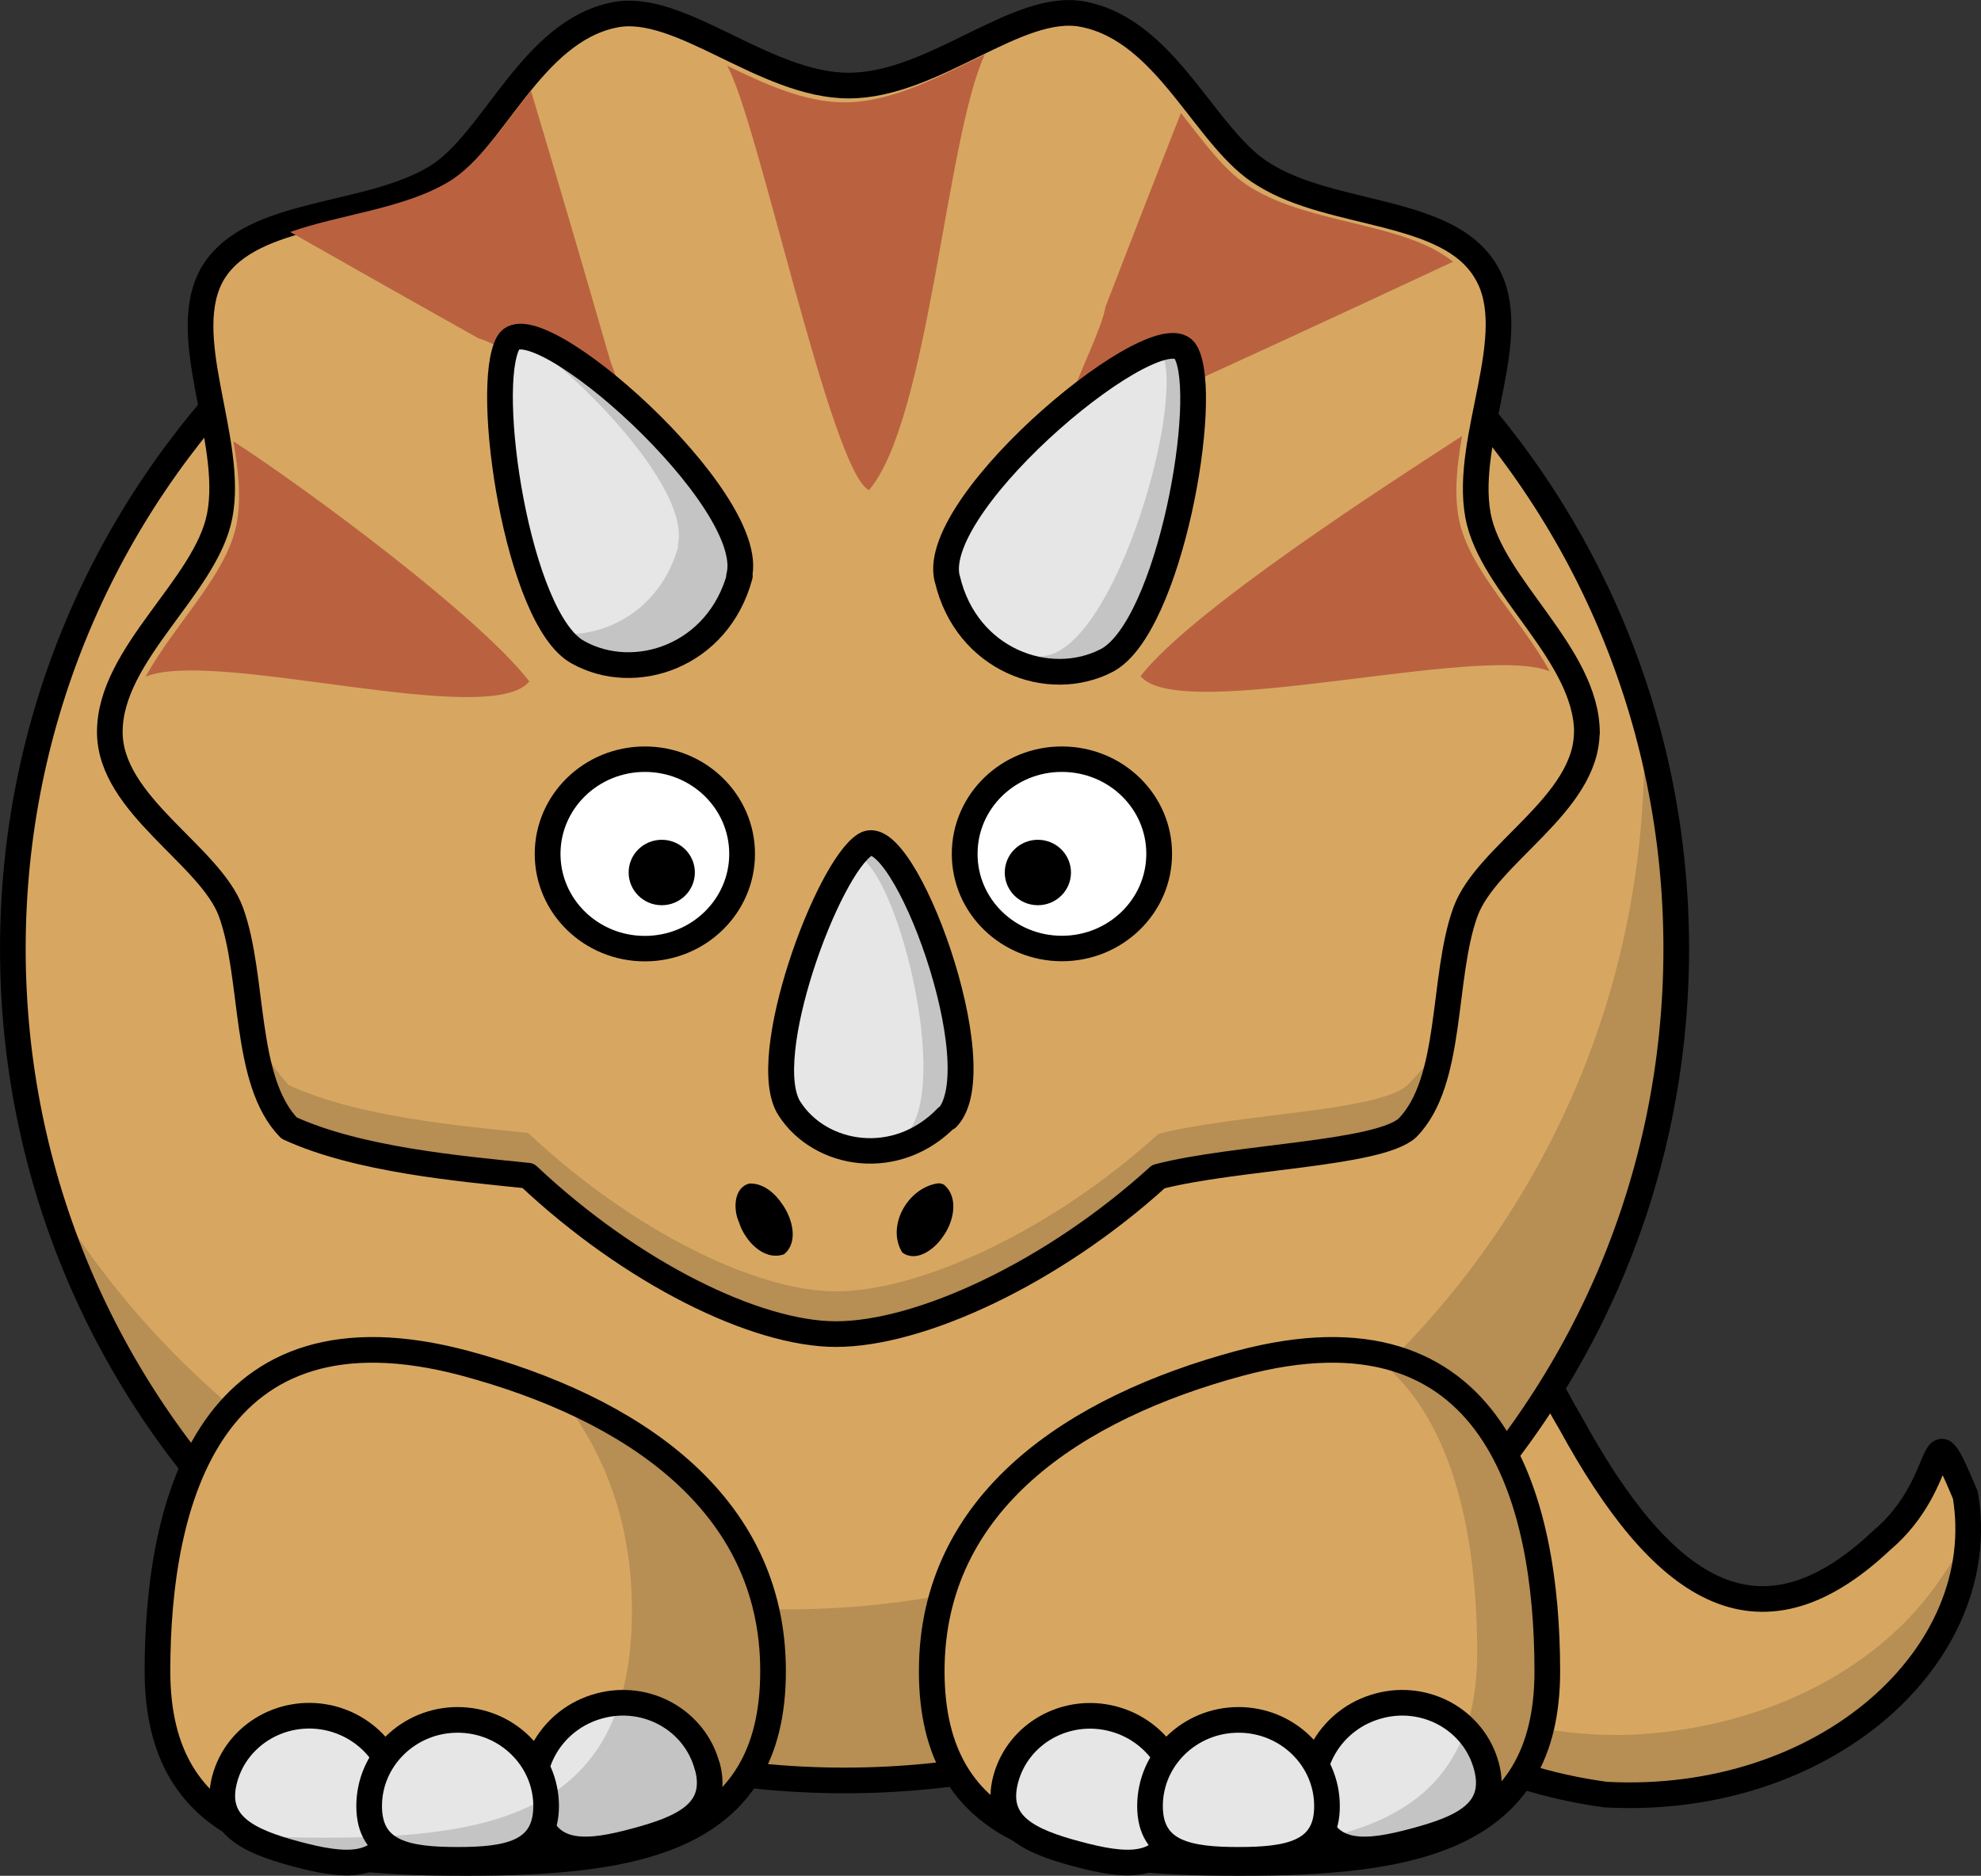 <?xml version="1.0" encoding="UTF-8" standalone="no"?>
<svg
   xmlns:dc="http://purl.org/dc/elements/1.1/"
   xmlns:cc="http://creativecommons.org/ns#"
   xmlns:rdf="http://www.w3.org/1999/02/22-rdf-syntax-ns#"
   xmlns:svg="http://www.w3.org/2000/svg"
   xmlns="http://www.w3.org/2000/svg"
   width="92.651"
   height="87.749"
   version="1.1"
   id="svg326">
  <rect width="100%" height="100%" fill="#333333" stroke="none"/>
  <defs
     id="defs330" />
  <g
     id="g1526"
     transform="translate(-265.665,-188.051)">
    <path
       d="m 333.759,226.005 c 8.978,4.493 -3.975,12.858 5.359,28.613 4.21,7.706 8.705,10.993 14.526,5.517 3.36,-2.829 2.08,-6.556 3.941,-2.143 1.253,7.464 -6.538,14.556 -16.817,14.011 -21.737,-2.933 -28.621,-34.268 -38.578,-38.279 13.181,-1.368 30.222,-6.266 31.57,-7.719 z"
       id="path79"
       style="opacity:1;vector-effect:none;fill:#d7a762;fill-opacity:1;stroke:#000000;stroke-width:1.2;stroke-linecap:round;stroke-linejoin:round;stroke-miterlimit:4;stroke-dasharray:none;stroke-dashoffset:0;stroke-opacity:1" />
    <path
       d="m 338.785,272.049 c -1.91,-0.354 -5.306,-1.852 -7.663,-3.369 -2.427,-1.562 -7.075,-5.575 -6.788,-5.857 0.093,-0.1 1.478,0.699 3.078,1.78 4.978,3.333 10.45,4.958 15.343,4.549 5.839,-0.49 10.861,-3.133 13.621,-7.174 l 1.498,-2.188 -0.3,1.989 c -0.363,2.479 -2.815,6.148 -5.113,7.664 -3.623,2.397 -9.154,3.451 -13.678,2.606 z"
       id="path81"
       style="opacity:0.15;stroke:none;stroke-width:1.2;stroke-linecap:round;stroke-linejoin:round" />
    <path
       d="m 344.063,232.433 c 0,21.516 -17.39,38.907 -38.899,38.907 -21.509,0 -38.898,-17.39 -38.898,-38.907 0,-21.517 17.389,-38.912 38.898,-38.912 21.509,0.002 38.899,17.394 38.899,38.912 z"
       id="path83"
       style="fill:#d7a762;fill-opacity:1;stroke:#000000;stroke-width:1.2;stroke-linecap:round;stroke-linejoin:round" />
    <path
       id="use1389"
       d="m 342.521,221.576 c 0.021,0.534 0.041,1.068 0.041,1.607 0,22.208 -17.948,40.156 -40.148,40.156 -14.652,0 -27.447,-7.821 -34.457,-19.521 4.859,15.946 19.66,27.521 37.207,27.521 21.509,0 38.898,-17.39 38.898,-38.906 0,-3.771 -0.544,-7.411 -1.541,-10.857 z"
       style="opacity:0.15;vector-effect:none;fill:#000000;fill-opacity:1;stroke:none;stroke-width:1.2;stroke-linecap:round;stroke-linejoin:round;stroke-miterlimit:4;stroke-dasharray:none;stroke-dashoffset:0;stroke-opacity:1" />
    <path
       d="m 273.03,266.228 c 0,7.955 6.442,8.972 14.395,8.972 7.953,0 14.395,-1.008 14.395,-8.972 0.01,-7.955 -6.712,-12.33 -14.395,-14.4 -11.966,-3.204 -14.395,6.454 -14.395,14.4 z"
       id="path115"
       style="fill:#d7a762;fill-opacity:1;stroke:#000000;stroke-width:1.2;stroke-linecap:round;stroke-linejoin:round" />
    <path
       d="m 298.745,270.669 c 0.578,2.152 -1.142,2.906 -3.346,3.496 -2.204,0.599 -4.076,0.799 -4.651,-1.344 -0.577,-2.152 0.746,-4.377 2.951,-4.967 2.204,-0.599 4.462,0.672 5.038,2.815 z"
       id="path117"
       style="fill:#e6e6e6;stroke:#000000;stroke-width:1.2;stroke-linecap:round;stroke-linejoin:round" />
    <path
       d="m 284.17,273.429 c -0.576,2.152 -2.437,1.943 -4.651,1.353 -2.204,-0.59 -3.922,-1.353 -3.346,-3.505 0.576,-2.143 2.834,-3.405 5.038,-2.824 2.204,0.59 3.527,2.815 2.951,4.967 z"
       id="path119"
       style="fill:#e6e6e6;stroke:#000000;stroke-width:1.2;stroke-linecap:round;stroke-linejoin:round" />
    <path
       d="m 291.207,272.539 c 9.1e-4,2.225 -1.853,2.515 -4.139,2.515 -2.285,0 -4.138,-0.281 -4.138,-2.515 -9e-4,-2.216 1.853,-4.032 4.138,-4.032 2.286,0 4.139,1.816 4.139,4.032 z"
       id="path121"
       style="fill:#e6e6e6;stroke:#000000;stroke-width:1.2;stroke-linecap:round;stroke-linejoin:round" />
    <path
       d="m 292.045,253.591 c 1.971,2.583 3.176,5.809 3.176,9.813 0,9.444 -6.45,10.615 -14.394,10.615 -1.232,0 -2.42,-0.036 -3.563,-0.118 2.61,1.262 6.226,1.526 10.256,1.526 7.954,0 14.395,-1.017 14.395,-8.981 0,-6.329 -4.237,-10.351 -9.807,-12.871 z"
       id="path123"
       style="opacity:0.15;stroke:none;stroke-width:1.2;stroke-linecap:round;stroke-linejoin:round" />
    <path
       d="m 338.032,266.228 c 0.01,7.955 -6.442,8.972 -14.395,8.972 -7.953,0 -14.395,-1.017 -14.395,-8.972 0,-7.955 6.721,-12.33 14.395,-14.4 11.966,-3.204 14.395,6.454 14.395,14.4 z"
       id="path125"
       style="fill:#d7a762;fill-opacity:1;stroke:#000000;stroke-width:1.2;stroke-linecap:round;stroke-linejoin:round" />
    <path
       d="m 335.184,270.669 c 0.577,2.152 -1.143,2.906 -3.347,3.496 -2.213,0.599 -4.076,0.799 -4.651,-1.344 -0.577,-2.152 0.746,-4.377 2.959,-4.967 2.205,-0.599 4.462,0.672 5.038,2.815 z"
       id="path127"
       style="fill:#e6e6e6;stroke:#000000;stroke-width:1.2;stroke-linecap:round;stroke-linejoin:round" />
    <path
       d="m 320.692,273.429 c -0.577,2.152 -2.438,1.943 -4.642,1.353 -2.214,-0.59 -3.923,-1.344 -3.347,-3.505 0.577,-2.143 2.834,-3.405 5.038,-2.815 2.204,0.59 3.527,2.815 2.951,4.967 z"
       id="path129"
       style="fill:#e6e6e6;stroke:#000000;stroke-width:1.2;stroke-linecap:round;stroke-linejoin:round" />
    <path
       d="m 327.728,272.539 c 0.01,2.225 -1.853,2.515 -4.138,2.515 -2.286,0 -4.139,-0.291 -4.139,-2.515 0,-2.225 1.853,-4.032 4.139,-4.032 2.285,0 4.138,1.807 4.138,4.032 z"
       id="path131"
       style="fill:#e6e6e6;stroke:#000000;stroke-width:1.2;stroke-linecap:round;stroke-linejoin:round" />
    <path
       d="m 330.074,251.617 c 3.707,2.862 4.679,8.655 4.679,13.767 0,8.236 -6.667,9.271 -14.935,9.271 -1.791,0 -3.491,-0.054 -5.074,-0.218 2.429,0.781 5.479,0.953 8.79,0.953 7.953,0 14.395,-1.008 14.395,-8.962 0,-6.238 -1.503,-13.501 -7.9,-14.851 z"
       id="path133"
       style="opacity:0.15;stroke:none;stroke-width:1.2;stroke-linecap:round;stroke-linejoin:round" />
    <path
       d="m 300.914,207.874 c 2.867,3.61 -1.84,13.038 -4.023,11.02 -2.232,-2.057 -6.746,-13.037 -4.959,-14.59 1.658,-1.497 6.015,-0.193 9.035,3.6 z"
       id="path85"
       style="opacity:0.15;stroke:none;stroke-width:1.2;stroke-linecap:round;stroke-linejoin:round" />
    <path
       d="m 309.437,209.57 c -0.891,3.609 8.98,13.038 10.058,11.019 1.107,-2.056 -0.394,-13.037 -3.031,-14.59 -2.479,-1.497 -6.121,-0.193 -7.062,3.601 z"
       id="path87"
       style="opacity:0.15;stroke:none;stroke-width:1.2;stroke-linecap:round;stroke-linejoin:round" />
    <path
       d="m 339.887,222.345 c 0,-3.698 -4.484,-6.868 -5.097,-10.183 -0.671,-3.652 2.137,-8.5 0.364,-11.409 -1.766,-2.987 -7.125,-2.527 -10.342,-4.518 -2.756,-1.608 -4.518,-6.754 -8.499,-7.519 -3.063,-0.597 -6.968,3.338 -10.95,3.338 -3.951,0 -7.886,-3.92 -10.95,-3.307 -3.92,0.781 -5.658,5.957 -8.346,7.595 -3.223,1.953 -8.577,1.509 -10.413,4.433 -1.784,2.918 0.987,7.811 0.285,11.409 -0.637,3.307 -5.138,6.447 -5.138,10.107 0,3.423 4.686,5.75 5.666,8.422 1.11,3.056 0.561,7.887 2.718,10.107 3.208,1.478 7.964,1.899 11.179,2.229 4.832,4.548 10.642,7.411 14.396,7.411 3.928,0 10.108,-2.841 15.084,-7.366 3.614,-0.935 10.26,-1.042 11.639,-2.274 2.159,-2.182 1.607,-7.029 2.718,-10.107 0.98,-2.711 5.678,-5.03 5.678,-8.422 z"
       id="path89"
       style="opacity:1;vector-effect:none;fill:#d7a762;fill-opacity:1;stroke:#000000;stroke-width:1.2;stroke-linecap:round;stroke-linejoin:round;stroke-miterlimit:4;stroke-dasharray:none;stroke-dashoffset:0;stroke-opacity:1" />
    <path
       d="m 311.725,190.602 c -2.072,0.987 -4.3,2.237 -6.562,2.237 -1.863,0 -3.727,-0.858 -5.493,-1.715 1.413,2.41 4.851,18.977 6.636,19.858 2.812,-3.303 3.596,-16.473 5.419,-20.38 z m -21.228,1.69 c -1.306,1.636 -2.445,3.407 -3.828,4.25 -2.097,1.27 -5.088,1.533 -7.432,2.362 2.928,1.669 5.859,3.322 8.799,4.971 2.09,0.577 8.136,5.847 6.19,1.118 -1.22,-4.239 -2.464,-8.473 -3.729,-12.7 z m 30.4,1.044 c -1.19,3.019 -2.364,6.045 -3.53,9.071 -0.335,2.021 -4.11,7.826 0.174,5.294 5.378,-2.43 10.739,-4.908 16.082,-7.406 -2.285,-1.844 -6.652,-1.741 -9.421,-3.455 -1.21,-0.706 -2.207,-2.105 -3.305,-3.504 z m 13.149,15.111 c -3.47,2.252 -12.66,8.162 -15.038,11.234 1.848,2.262 15.904,-1.555 19.139,-0.224 -1.343,-2.459 -3.792,-4.755 -4.25,-7.133 -0.232,-1.189 -0.088,-2.523 0.149,-3.876 z m -57.468,0.248 c 0.237,1.354 0.381,2.688 0.149,3.877 -0.458,2.377 -2.907,4.673 -4.25,7.133 3.235,-1.331 16.099,2.486 17.947,0.223 -2.378,-3.072 -10.375,-8.982 -13.845,-11.234 z"
       id="path99"
       style="fill:#ba6240;fill-opacity:1;stroke:none;stroke-width:1.2;stroke-linecap:round;stroke-linejoin:round" />
    <g
       style="stroke:#000000;stroke-width:1.167;stroke-linecap:round;stroke-linejoin:round"
       transform="matrix(0.086,0,0,0.085,44.48,274.514)"
       id="g1336">
      <path
         style="fill:#ffffff;stroke:#000000;stroke-width:14.01;stroke-linecap:round;stroke-linejoin:round"
         id="path91"
         d="m 3202.32,-547.26 c 0,28.73 -23.7,52.06 -52.89,52.06 -29.25,0 -52.95,-23.33 -52.88,-52.13 0,-28.8 23.7,-52.13 52.88,-52.06 29.26,0 52.96,23.33 52.89,52.13 z" />
      <path
         style="stroke:#000000;stroke-width:14.01;stroke-linecap:round;stroke-linejoin:round"
         id="path93"
         d="m 3147.35,-537.03 c 0,6.09 -4.91,11 -11,11 -6.09,0 -11,-4.91 -11,-11 0,-6.09 4.91,-11 11,-11 6.1,0 11,4.95 11,11 z" />
    </g>
    <g
       style="stroke:#000000;stroke-width:1.167;stroke-linecap:round;stroke-linejoin:round"
       transform="matrix(0.086,0,0,0.085,42.393,274.514)"
       id="g1340">
      <path
         style="fill:#ffffff;stroke:#000000;stroke-width:14.01;stroke-linecap:round;stroke-linejoin:round"
         id="path95"
         d="m 2999.77,-547.26 c 0,28.8 -23.7,52.13 -52.89,52.13 -29.25,0 -52.88,-23.33 -52.88,-52.13 0,-28.8 23.7,-52.13 52.88,-52.13 29.26,0 52.89,23.33 52.89,52.13 z" />
      <path
         style="stroke:#000000;stroke-width:14.01;stroke-linecap:round;stroke-linejoin:round"
         id="path97"
         d="m 2967.07,-537.03 c 0,6.05 -4.91,11 -11,11 -6.09,0 -11,-4.95 -11,-11 0,-6.09 4.91,-11 11,-11 6.09,0 11,4.91 11,11 z" />
    </g>
    <path
       d="m 309.525,243.409 c -1.395,0.203 -2.423,1.99 -1.663,3.232 0.654,0.484 1.49,-0.141 1.87,-0.695 0.52,-0.673 0.815,-1.862 0.08,-2.477 -0.088,-0.044 -0.188,-0.07 -0.287,-0.06 z m -8.814,0.008 c -0.751,0.195 -0.751,1.242 -0.482,1.813 0.255,0.841 1.157,1.838 2.109,1.493 0.686,-0.571 0.381,-1.67 -0.065,-2.31 -0.344,-0.525 -0.889,-1.021 -1.561,-0.996 z"
       id="path101"
       style="stroke:none;stroke-width:1.2;stroke-linecap:round;stroke-linejoin:round" />
    <g
       style="stroke:#000000;stroke-width:0.863;stroke-linecap:round;stroke-linejoin:round"
       transform="matrix(0.117,0,0,0.115,-49.976,287.738)"
       id="g1344">
      <path
         style="fill:#e6e6e6;stroke:#000000;stroke-width:10.357;stroke-linecap:round;stroke-linejoin:round"
         id="path103"
         d="m 3076.37,-412.02 c 19.12,-20.35 -17.49,-120.81 -32.62,-111.31 -15.12,9.34 -43.46,87.24 -30.34,107.51 12.27,19.4 42.8,24.73 62.96,3.37 z" />
      <path
         style="opacity:0.15;stroke:none;stroke-width:10.357;stroke-linecap:round;stroke-linejoin:round"
         id="path105"
         d="m 3076.37,-412.02 c 19.12,-20.35 -17.49,-120.81 -32.62,-111.31 -1.44,0.88 -2.97,2.41 -4.65,4.47 16.08,0.48 40.33,96.1 20.16,114.16 -2.75,2.4 -5.69,4.42 -8.63,6 9.02,-1.09 18.16,-5.35 25.77,-13.41 z" />
    </g>
    <g
       style="stroke:#000000;stroke-width:1.237;stroke-linecap:round;stroke-linejoin:round"
       transform="matrix(0.081,0,0,0.081,59.839,271.068)"
       id="g1352">
      <path
         style="fill:#e6e6e6;stroke:#000000;stroke-width:14.849;stroke-linecap:round;stroke-linejoin:round"
         id="path107"
         d="m 3087.89,-691.03 c -10.47,-44.72 124.58,-156.02 137.89,-130.34 14.27,25.69 -9.51,158.88 -45.65,177.9 -33.38,17.32 -81.12,-0.18 -92.06,-47.09 z" />
      <path
         style="opacity:0.15;stroke:none;stroke-width:14.849;stroke-linecap:round;stroke-linejoin:round"
         id="path109"
         d="m 3176.43,-643.26 c 43.67,-13.83 71.28,-186.7 42.2,-185.12 -2.8,0.11 -6.23,1.11 -10.26,2.72 22.56,13.6 -19.48,169.77 -62.38,179.23 -5.89,1.27 -11.68,1.78 -17.13,1.7 13.86,5.66 30.19,6.88 47.66,1.38 z" />
    </g>
    <g
       style="stroke:#000000;stroke-width:1.237;stroke-linecap:round;stroke-linejoin:round"
       transform="matrix(0.081,0,0,0.081,56.207,271.068)"
       id="g1348">
      <path
         style="fill:#e6e6e6;stroke:#000000;stroke-width:14.849;stroke-linecap:round;stroke-linejoin:round"
         id="path111"
         d="m 3012.62,-691.97 c 11.79,-44.24 -118.89,-159.83 -133.16,-135.1 -14.64,25.21 5.22,159.82 40.14,178.86 32.81,18.36 81.03,2.36 93.49,-44.15 z" />
      <path
         style="opacity:0.15;stroke:none;stroke-width:14.849;stroke-linecap:round;stroke-linejoin:round"
         id="path135"
         d="m 2887.49,-830.32 c 42.08,30.19 97.52,91.14 89.66,120.64 l 0.55,-0.28 c -9.62,35.89 -40.49,53.4 -69.18,51.19 3.48,4.65 7.19,8.4 11.07,10.51 32.81,18.36 81.07,2.52 93.53,-43.99 l -0.56,0.27 c 10.56,-39.62 -93.06,-136.34 -125.07,-138.34 z" />
    </g>
    <path
       id="use1434"
       d="m 277.471,236.297 c 0.271,1.785 0.679,3.457 1.715,4.523 3.208,1.478 7.964,1.899 11.18,2.229 4.832,4.548 10.641,7.412 14.395,7.412 3.928,0 10.108,-2.842 15.084,-7.367 3.614,-0.935 10.26,-1.04 11.639,-2.273 0.902,-0.912 1.321,-2.298 1.596,-3.816 -0.568,0.7 -1.116,1.331 -1.596,1.816 -1.379,1.233 -8.025,1.339 -11.639,2.273 -4.976,4.525 -11.156,7.367 -15.084,7.367 -3.754,0 -9.563,-2.864 -14.395,-7.412 -3.216,-0.329 -7.972,-0.751 -11.18,-2.229 -0.631,-0.65 -1.195,-1.537 -1.715,-2.523 z"
       style="opacity:0.15;vector-effect:none;fill:#000000;fill-opacity:1;stroke:none;stroke-width:1.2;stroke-linecap:round;stroke-linejoin:round;stroke-miterlimit:4;stroke-dasharray:none;stroke-dashoffset:0;stroke-opacity:1" />
  </g>
</svg>
